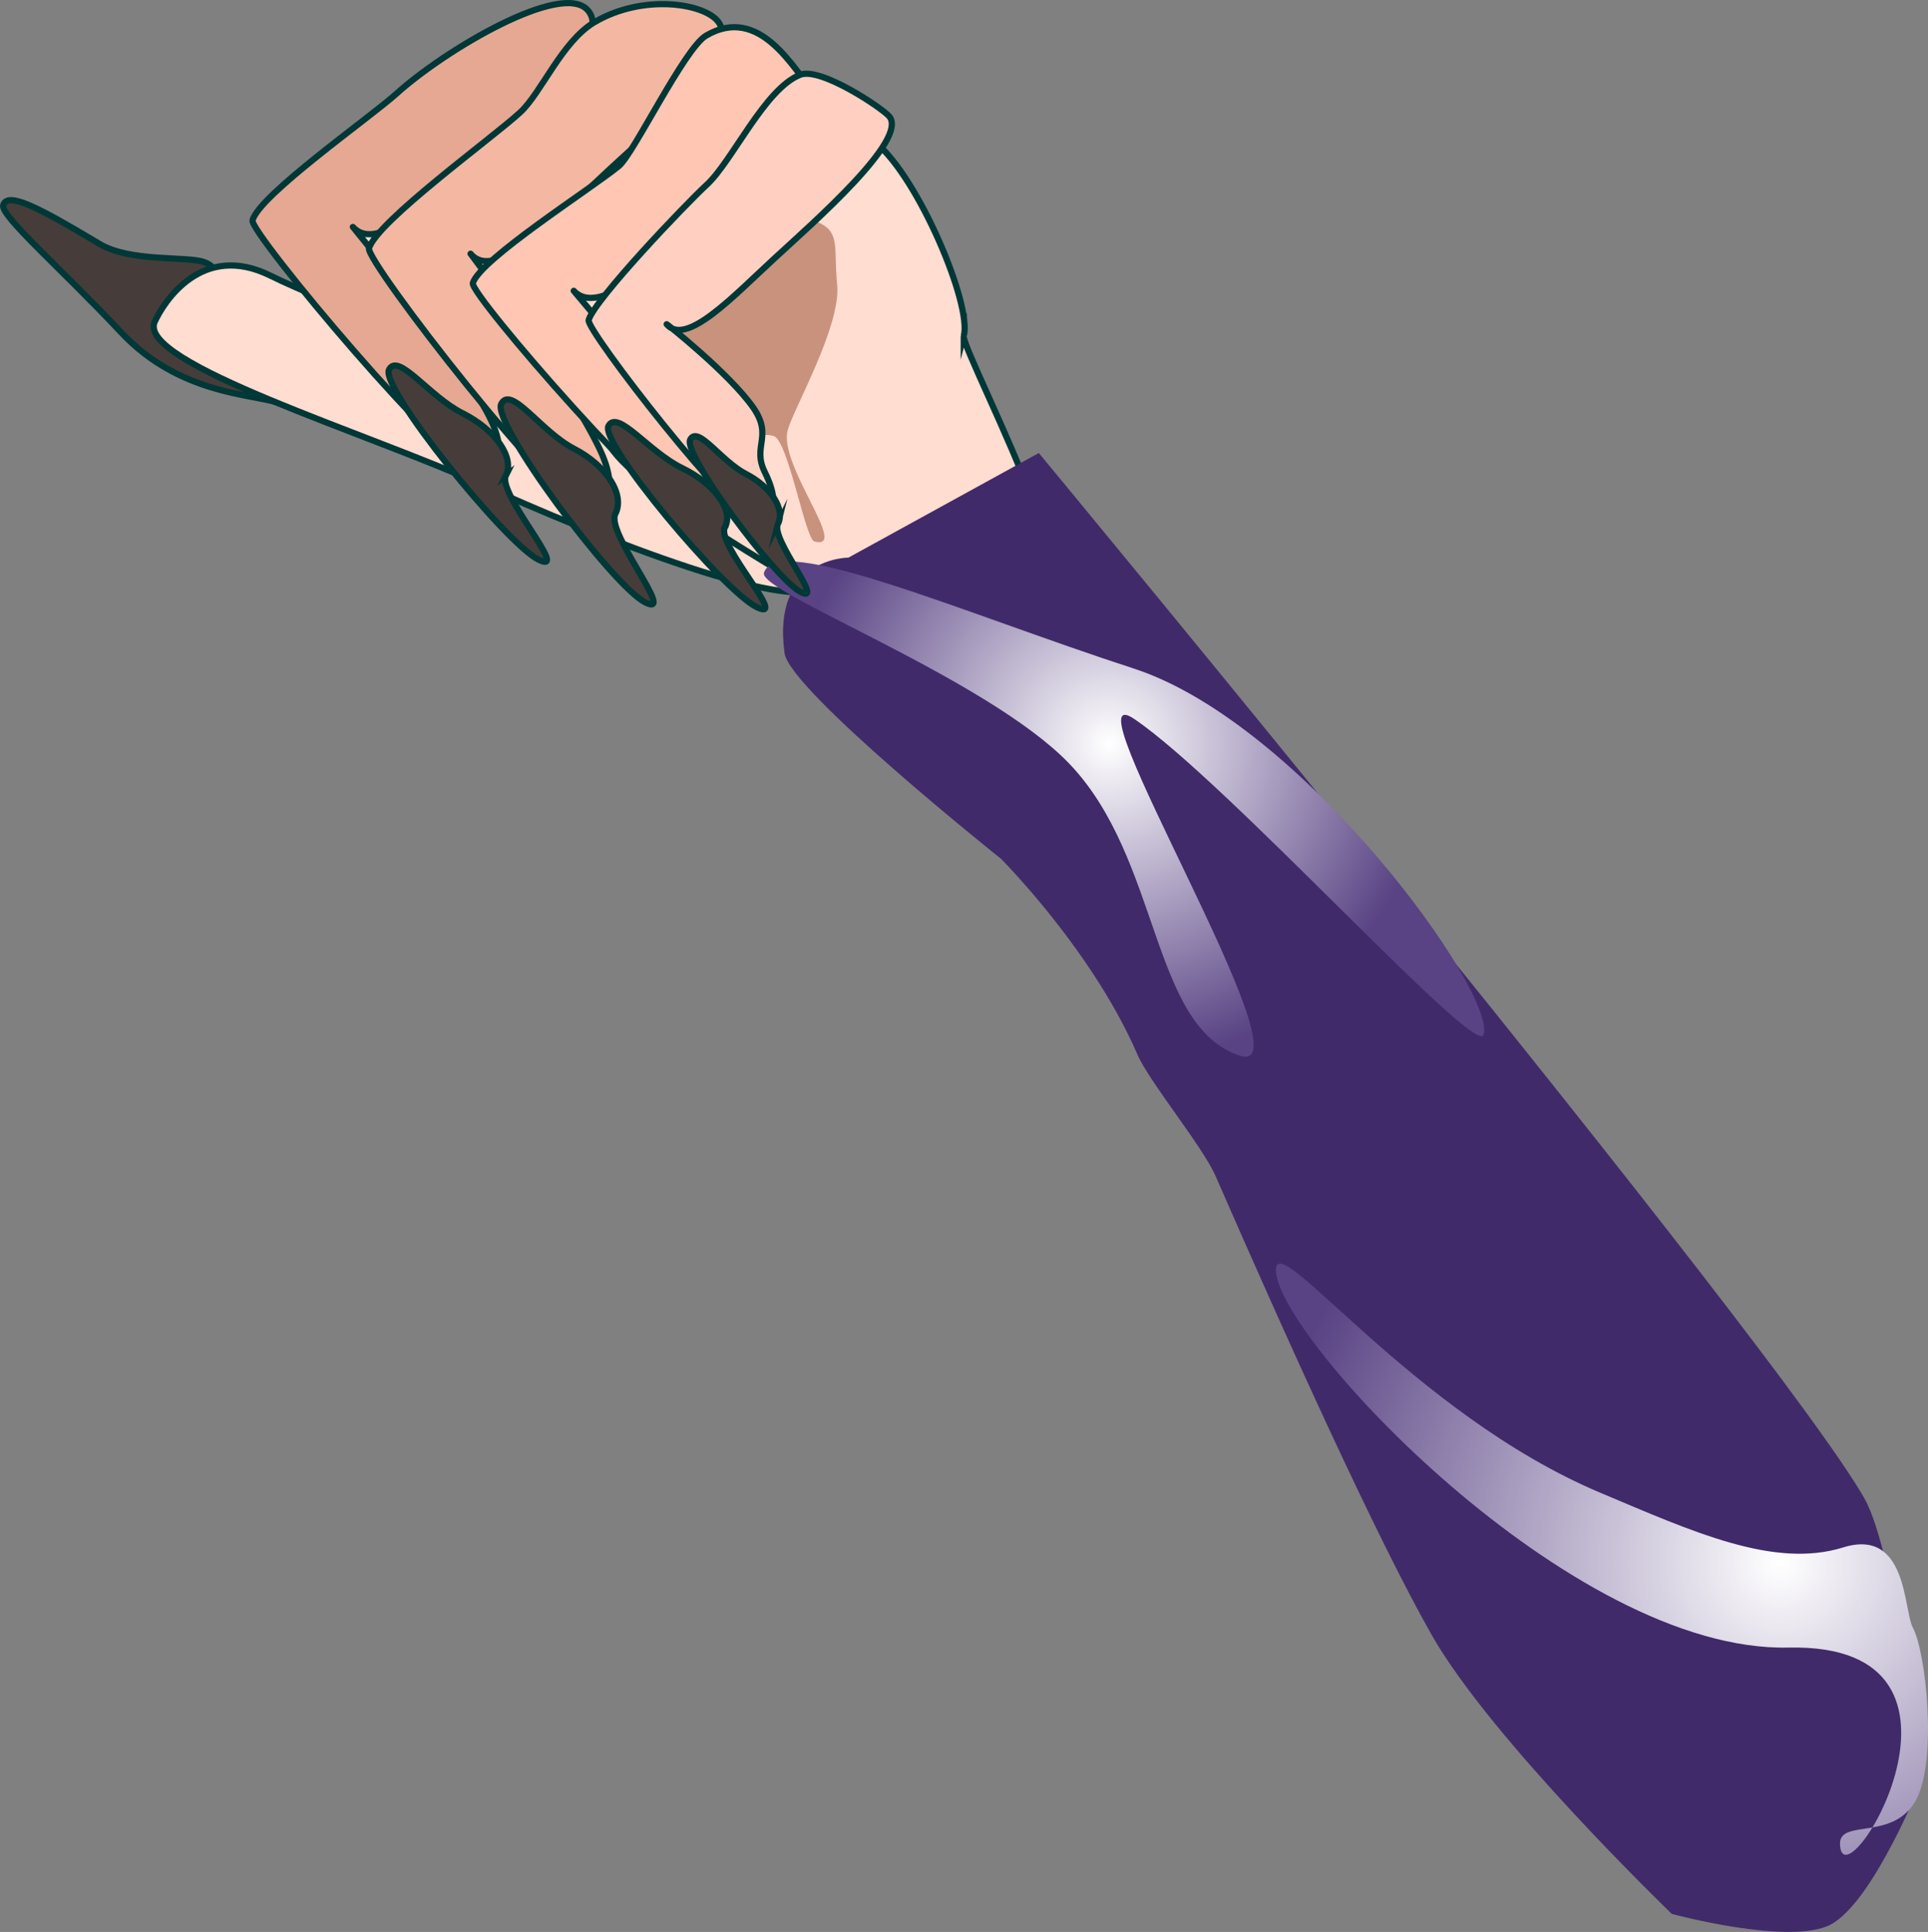 <svg version="1.1" xmlns="http://www.w3.org/2000/svg" xmlns:xlink="http://www.w3.org/1999/xlink" width="155.278" height="155.583" viewBox="0,0,155.278,155.583"><rect x="0" y="0" width="155.278" height="155.583" fill="#808080" stroke="none"/><defs><radialGradient cx="396.577" cy="240.791" r="42.052" gradientUnits="userSpaceOnUse" id="color-1"><stop offset="0" stop-color="#ffffff"/><stop offset="1" stop-color="#594384"/></radialGradient><radialGradient cx="342.518" cy="174.824" r="25.916" gradientUnits="userSpaceOnUse" id="color-2"><stop offset="0" stop-color="#ffffff"/><stop offset="1" stop-color="#594384"/></radialGradient></defs><g transform="translate(-253.181,-114.942)"><g data-paper-data="{&quot;isPaintingLayer&quot;:true}" fill-rule="nonzero" stroke-linecap="butt" stroke-linejoin="miter" stroke-miterlimit="10" stroke-dasharray="" stroke-dashoffset="0" style="mix-blend-mode: normal"><path d="M275.865,145.671c-0.567,1.661 3.895,3.138 -0.322,1.699c-2.08,-0.71 -7.941,-0.676 -12.616,-5.668c-4.802,-5.129 -9.772,-9.413 -9.484,-10.255c0.376,-1.101 2.872,0.219 7.747,3.135c2.48,1.483 6.983,0.972 8.405,1.457c1.878,0.641 1.45,3.27 3.1,4.783c2.055,1.884 3.484,3.928 3.17,4.849z" fill="#463d3a" stroke="#003737" stroke-width="0.5"/><path d="M319.902,161.804c-1.512,3.317 -19.186,-3.842 -28.033,-7.874c-8.846,-4.032 -27.736,-9.764 -26.224,-13.081c0.715,-1.569 3.784,-6.446 9.311,-3.71c2.074,1.027 8.645,3.893 12.302,4.543c5.684,1.011 8.745,-0.452 11.021,-0.284c3.637,0.268 3.848,-1.281 6.147,-0.233c8.846,4.032 16.989,17.322 15.477,20.64z" fill="#ffddd1" stroke="#003737" stroke-width="0.5"/><path d="M330.802,142.011c-0.15,0.559 3.817,8.436 5.439,13.06c1.557,4.436 0.781,5.629 0.254,6.005c-2.571,1.833 -8.797,7.336 -15.947,2.629c-2.281,-1.502 -15.012,-8.561 -17.94,-12.406c-3.264,-4.287 -5.655,-7.922 -7.999,-8.367c-12.872,-2.441 -14.394,-8.622 -12.924,-14.1c1.47,-5.477 13.656,-6.968 27.22,-3.328c7.284,1.954 10.881,-2.289 14.832,0.952c3.407,2.794 7.745,13.02 7.065,15.556z" fill="#ffddd1" stroke="#003737" stroke-width="0.5"/><path d="M316.617,149.596c-0.752,2.804 5.033,9.724 2.154,8.952c-0.737,-0.198 -2.12,-8.183 -3.289,-8.497c-1.378,-0.37 -2.558,0.656 -3.681,0.034c-3.553,-1.968 -5.716,-6.522 -4.998,-9.198c0.945,-3.521 5.614,-9.885 11.352,-8.345c2.912,0.781 2.114,1.922 2.449,5.337c0.326,3.314 -3.522,9.983 -3.988,11.717z" fill="#c9927d" stroke="#003737" stroke-width="0"/><path d="M336.845,151.423c0,0 59.426,71.748 66.501,84.203c2.489,4.381 4.635,22.626 4.635,22.626c0,0 -3.886,9.814 -7.344,11.67c-3.248,1.744 -12.812,-0.849 -12.812,-0.849c0,0 -14.527,-13.995 -19.336,-22.46c-4.449,-7.832 -11.643,-23.755 -17.413,-36.972c-1.026,-2.35 -5.369,-7.638 -6.281,-9.756c-1.003,-2.327 -2.293,-4.575 -3.634,-6.61c-3.506,-5.317 -7.365,-9.175 -7.365,-9.175c0,0 -17.018,-13.56 -17.429,-16.555c-1.059,-7.722 5.146,-7.697 5.146,-7.697z" fill="#412a6a" stroke="none" stroke-width="0"/><path d="M397.221,247.624c-17.549,0.397 -41.161,-24.969 -41.283,-30.368c-0.082,-3.607 10.989,11.516 26.09,17.884c7.508,3.166 14.036,6.151 19.602,4.42c5.178,-1.611 4.854,5.062 5.605,6.452c1.063,1.968 1.976,10.574 0.301,13.807c-1.79,3.457 -6.211,1.547 -6.164,3.627c0.122,5.4 13.399,-16.218 -4.15,-15.82z" fill="url(#color-1)" stroke="none" stroke-width="0"/><path d="M353.041,199.958c-7.198,-2.338 -6.36,-15.84 -13.765,-23.54c-6.6,-6.863 -25.077,-13.777 -24.566,-15.351c1.085,-3.339 16.159,3.289 29.772,7.711c13.613,4.422 29.263,26.16 28.178,29.498c-0.61,1.879 -20.793,-20.503 -28.156,-25.452c-5.722,-3.846 14.49,29.068 8.537,27.134z" fill="url(#color-2)" stroke="none" stroke-width="0"/><g stroke="#003737" stroke-width="0.5"><path d="M292.412,126.911c-4.011,3.617 -8.727,8.615 -10.807,6.308c-0.258,-0.286 7.66,9.232 10.739,14.814c2.275,4.124 0.121,4.712 -0.657,4.803c-2.127,0.249 -18.432,-19.192 -18.168,-20.151c0.565,-2.047 9.441,-8.259 11.584,-10.191c4.011,-3.617 13.319,-9.056 15.399,-6.749c2.08,2.307 -4.078,7.55 -8.09,11.166z" fill="#e6a892"/><path d="M293.921,153.236c-0.723,1.45 5.288,8.103 2.63,6.777c-2.658,-1.326 -12.764,-13.847 -12.041,-15.297c0.723,-1.45 3.249,2.168 5.907,3.494c2.658,1.326 4.227,3.577 3.503,5.027z" fill="#463d3a"/></g><g stroke="#003737" stroke-width="0.5"><path d="M302.305,128.544c-4.22,3.882 -9.211,9.234 -11.225,6.83c-0.25,-0.298 7.386,9.632 10.277,15.481c2.136,4.321 -0.073,4.975 -0.866,5.083c-2.168,0.296 -17.899,-19.986 -17.591,-21.003c0.658,-2.171 9.921,-8.869 12.174,-10.942c1.698,-1.562 3.367,-5.718 5.975,-7.258c3.874,-2.289 8.722,-1.545 9.925,-0.108c2.014,2.404 -4.451,8.037 -8.671,11.919z" fill="#f4b7a2"/><path d="M302.741,156.325c-0.794,1.543 5.027,8.477 2.386,7.117c-2.641,-1.36 -12.371,-14.428 -11.577,-15.971c0.794,-1.543 3.206,2.239 5.847,3.599c2.641,1.36 4.139,3.712 3.344,5.255z" fill="#463d3a"/></g><g stroke="#003737" stroke-width="0.5"><path d="M310.334,132.583c-4.076,3.347 -8.876,7.985 -10.943,5.78c-0.256,-0.273 7.605,8.816 10.642,14.124c2.244,3.921 0.07,4.442 -0.714,4.516c-2.142,0.203 -18.334,-18.366 -18.057,-19.266c0.591,-1.92 9.59,-7.639 11.767,-9.427c1.168,-0.959 5.276,-9.483 7.025,-10.504c4.35,-2.54 7.069,2.805 8.543,4.378c2.067,2.205 -4.187,7.052 -8.263,10.399z" fill="#ffc6b3"/><path d="M311.562,157.413c-0.744,1.355 5.231,7.716 2.571,6.426c-2.66,-1.29 -12.689,-13.243 -11.946,-14.599c0.744,-1.355 3.245,2.092 5.905,3.382c2.66,1.29 4.213,3.435 3.469,4.79z" fill="#463d3a"/></g><g stroke="#003737" stroke-width="0.5"><path d="M315.494,135.807c-3.241,2.982 -7.076,7.093 -8.622,5.246c-0.103,-0.123 5.075,3.991 6.97,6.708c1.624,2.328 -0.1,3.111 0.925,5.183c1.641,3.319 -0.056,3.821 -0.666,3.905c-1.665,0.228 -13.75,-15.352 -13.513,-16.134c0.505,-1.667 7.782,-9.301 9.513,-10.894c2.058,-1.893 4.674,-7.749 7.531,-8.86c1.642,-0.639 6.608,2.688 7.172,3.362c1.547,1.847 -6.069,8.501 -9.31,11.483z" fill="#ffd0c1"/><path d="M315.829,157.148c-0.61,1.185 3.862,6.512 1.833,5.467c-2.029,-1.044 -9.503,-11.083 -8.893,-12.268c0.61,-1.185 2.463,1.72 4.491,2.765c2.029,1.044 3.179,2.852 2.569,4.037z" fill="#463d3a"/></g></g></g></svg>